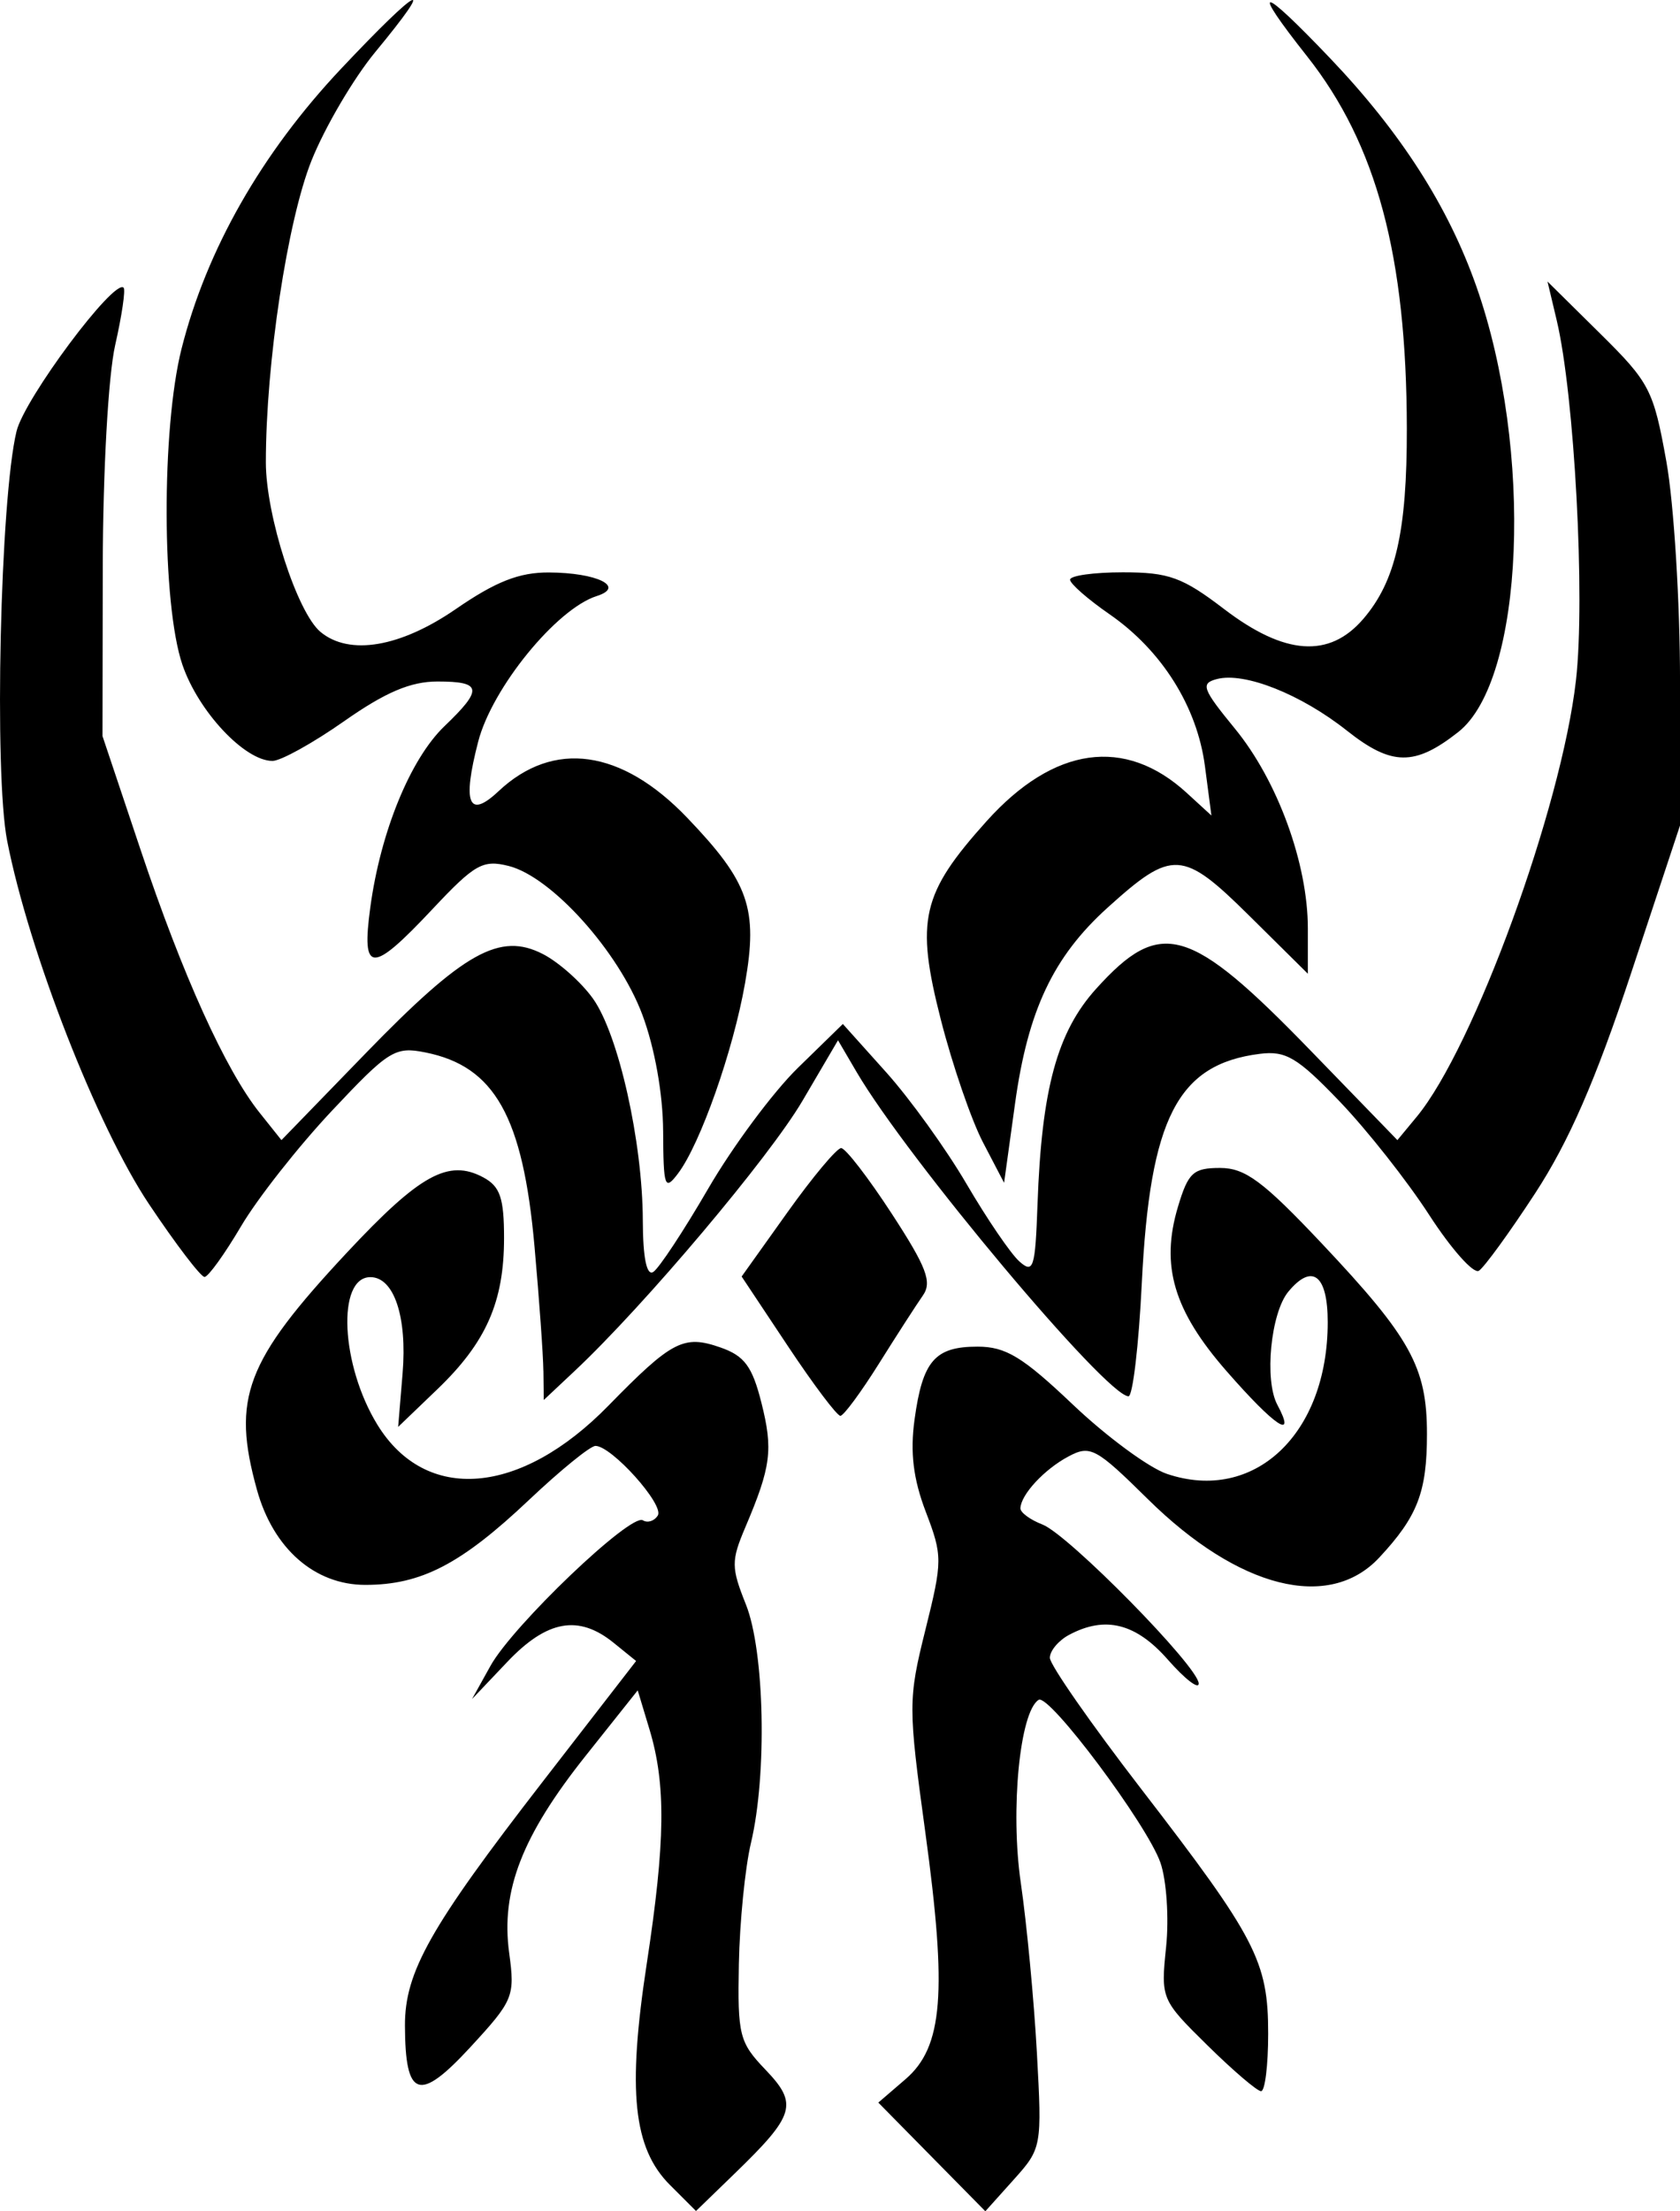 <?xml version="1.0" encoding="UTF-8" standalone="no"?>
<!-- Created with Inkscape (http://www.inkscape.org/) -->

<svg
   xmlns:dc="http://purl.org/dc/elements/1.1/"
   xmlns:cc="http://creativecommons.org/ns#"
   xmlns:rdf="http://www.w3.org/1999/02/22-rdf-syntax-ns#"
   xmlns:svg="http://www.w3.org/2000/svg"
   xmlns="http://www.w3.org/2000/svg"
   xmlns:sodipodi="http://sodipodi.sourceforge.net/DTD/sodipodi-0.dtd"
   xmlns:inkscape="http://www.inkscape.org/namespaces/inkscape"
   version="1.1"
   id="svg19604"
   width="169.291"
   height="222.745"
   viewBox="0 0 169.291 222.745"
   sodipodi:docname="Kalak.svg"
   inkscape:version="0.92.3 (2405546, 2018-03-11)">
  <defs
     id="defs19608" />
  <sodipodi:namedview
     pagecolor="#ffffff"
     bordercolor="#666666"
     borderopacity="1"
     objecttolerance="10"
     gridtolerance="10"
     guidetolerance="10"
     inkscape:pageopacity="0"
     inkscape:pageshadow="2"
     inkscape:window-width="640"
     inkscape:window-height="480"
     id="namedview19606"
     showgrid="false"
     inkscape:zoom="1.01548"
     inkscape:cx="27.581115"
     inkscape:cy="130.40911"
     inkscape:window-x="3197"
     inkscape:window-y="502"
     inkscape:window-maximized="0"
     inkscape:current-layer="svg19604" />
  <path
     style="fill:#000000"
     d="m 67.51,220.097 c -3.699,-3.699 -4.303,-9.448 -2.34,-22.28 1.881,-12.295 1.949,-18.067 0.279,-23.605 l -1.188,-3.938 -5.247,6.593 c -6.41,8.056 -8.558,13.591 -7.706,19.858 0.596,4.385 0.432,4.782 -3.92,9.5 -5.152,5.585 -6.555,5.123 -6.582,-2.169 -0.02,-5.41 2.531,-9.928 13.889,-24.595 l 9.404,-12.144 -2.265,-1.834 c -3.531,-2.86 -6.712,-2.29 -10.707,1.916 l -3.561,3.75 1.862,-3.349 c 2.263,-4.071 14.138,-15.407 15.353,-14.656 0.479,0.296 1.157,0.076 1.506,-0.489 0.665,-1.076 -4.654,-7.005 -6.284,-7.005 -0.518,0 -3.531,2.449 -6.697,5.443 -6.846,6.473 -10.862,8.557 -16.493,8.557 -5.109,0 -9.278,-3.656 -10.922,-9.579 -2.562,-9.228 -1.15,-12.953 9.055,-23.88 7.36,-7.881 10.241,-9.471 13.752,-7.591 1.695,0.907 2.093,2.07 2.093,6.117 0,6.424 -1.801,10.506 -6.719,15.225 l -3.952,3.793 0.448,-5.399 c 0.472,-5.687 -0.868,-9.686 -3.244,-9.686 -3.407,0 -2.987,8.861 0.704,14.865 4.878,7.934 14.409,7.154 23.267,-1.905 6.413,-6.559 7.59,-7.171 11.294,-5.88 2.428,0.846 3.212,1.903 4.137,5.575 1.193,4.736 0.973,6.435 -1.622,12.544 -1.435,3.378 -1.43,4.053 0.058,7.77 1.885,4.712 2.149,17.142 0.509,24.031 -0.589,2.475 -1.137,7.962 -1.217,12.193 -0.137,7.179 0.043,7.89 2.685,10.648 3.307,3.452 2.979,4.558 -3.097,10.444 l -3.907,3.785 -2.624,-2.624 z m 26.388,-2.825 -5.392,-5.473 2.741,-2.357 c 3.773,-3.246 4.211,-8.695 1.996,-24.863 -1.735,-12.666 -1.735,-13.403 0.008,-20.4 1.733,-6.959 1.735,-7.452 0.038,-11.894 -1.261,-3.301 -1.587,-5.972 -1.133,-9.283 0.811,-5.92 2.046,-7.351 6.344,-7.351 2.856,0 4.547,1.028 9.628,5.853 3.39,3.219 7.648,6.354 9.463,6.965 8.8,2.966 16.201,-4.016 16.201,-15.286 0,-4.762 -1.561,-5.97 -3.967,-3.071 -1.776,2.14 -2.436,8.917 -1.11,11.395 1.957,3.657 -0.214,2.219 -5.118,-3.389 -5.333,-6.099 -6.672,-10.629 -4.894,-16.563 1.03,-3.437 1.537,-3.904 4.241,-3.904 2.529,0 4.332,1.336 10.21,7.565 9.007,9.546 10.638,12.495 10.638,19.235 0,5.856 -0.948,8.31 -4.809,12.45 -5.063,5.428 -14.183,3.123 -23.32,-5.894 -5.231,-5.162 -5.797,-5.466 -8,-4.292 -2.428,1.293 -4.782,3.829 -4.839,5.211 -0.018,0.426 0.981,1.165 2.218,1.641 2.63,1.013 15.75,14.359 15.75,16.022 0,0.623 -1.397,-0.459 -3.104,-2.403 -3.226,-3.674 -6.318,-4.45 -9.962,-2.5 -1.064,0.569 -1.934,1.608 -1.934,2.309 0,0.701 4.143,6.647 9.207,13.215 11.576,15.014 12.793,17.357 12.793,24.652 0,3.184 -0.322,5.789 -0.716,5.789 -0.394,0 -2.83,-2.083 -5.415,-4.628 -4.653,-4.583 -4.694,-4.68 -4.154,-9.907 0.3,-2.903 0.042,-6.721 -0.573,-8.485 -1.34,-3.844 -11.219,-17.051 -12.269,-16.402 -1.901,1.175 -2.871,11.095 -1.803,18.422 0.601,4.125 1.331,11.825 1.622,17.11 0.522,9.491 0.493,9.65 -2.332,12.798 l -2.861,3.187 z m -14.489,-81.653 -4.675,-7.031 4.616,-6.469 c 2.539,-3.558 4.974,-6.469 5.411,-6.469 0.437,0 2.73,2.97 5.094,6.599 3.518,5.4 4.089,6.899 3.141,8.25 -0.637,0.908 -2.632,4 -4.432,6.872 -1.8,2.872 -3.545,5.234 -3.877,5.25 -0.332,0.016 -2.707,-3.136 -5.279,-7.003 z m -24.654,2.468 c -0.02,-1.615 -0.422,-7.254 -0.894,-12.531 -1.17,-13.086 -4.016,-18.145 -10.989,-19.54 -3.069,-0.614 -3.696,-0.223 -9.434,5.882 -3.381,3.597 -7.497,8.829 -9.147,11.626 -1.65,2.797 -3.305,5.095 -3.678,5.106 -0.373,0.011 -2.889,-3.286 -5.592,-7.327 C 9.789,113.481 2.93,95.928 0.725,84.72 c -1.337,-6.796 -0.707,-34.464 0.94,-41.275 0.798,-3.3 9.837,-15.418 10.79,-14.465 0.208,0.208 -0.173,2.807 -0.847,5.774 -0.699,3.081 -1.237,12.691 -1.252,22.396 l -0.027,17 3.853,11.5 c 4.215,12.58 8.537,22.122 11.969,26.426 l 2.21,2.771 8.466,-8.725 c 9.931,-10.234 13.548,-12.257 17.9,-10.007 1.599,0.827 3.864,2.846 5.033,4.487 2.568,3.606 4.992,14.412 5.016,22.356 0.011,3.737 0.386,5.581 1.05,5.171 0.568,-0.351 3.058,-4.123 5.533,-8.383 2.475,-4.26 6.542,-9.736 9.037,-12.171 l 4.537,-4.426 4.366,4.865 c 2.401,2.676 6.045,7.737 8.098,11.247 2.053,3.51 4.444,7.019 5.315,7.798 1.426,1.276 1.608,0.707 1.837,-5.747 0.414,-11.621 1.976,-17.36 5.914,-21.718 6.49,-7.184 9.406,-6.343 21.591,6.221 l 8.76,9.032 1.944,-2.349 c 5.767,-6.967 14.585,-31.124 16.05,-43.97 0.946,-8.295 -0.148,-28.712 -1.943,-36.273 l -0.925,-3.894 5.301,5.236 c 4.997,4.935 5.38,5.675 6.677,12.894 0.757,4.212 1.376,14.183 1.376,22.158 v 14.5 l -4.943,14.918 c -3.563,10.751 -6.258,16.932 -9.652,22.13 -2.59,3.967 -5.146,7.483 -5.68,7.813 -0.534,0.33 -2.786,-2.203 -5.004,-5.63 -2.218,-3.427 -6.274,-8.567 -9.014,-11.422 -4.261,-4.441 -5.427,-5.135 -8.064,-4.801 -8.271,1.047 -11.06,6.466 -11.878,23.083 -0.309,6.275 -0.913,11.41 -1.341,11.41 -2.218,0 -22.274,-23.914 -27.41,-32.681 l -1.863,-3.181 -3.575,6.09 c -3.349,5.704 -15.915,20.604 -22.948,27.21 l -3.127,2.937 -0.036,-2.937 z m 12.067,-24.15 c -0.019,-3.753 -0.848,-8.393 -2.093,-11.721 -2.383,-6.369 -9.155,-13.902 -13.471,-14.985 -2.602,-0.653 -3.414,-0.193 -7.675,4.344 -6.153,6.553 -7.177,6.525 -6.268,-0.175 1.033,-7.617 4.042,-14.961 7.478,-18.253 3.9,-3.736 3.78,-4.497 -0.709,-4.497 -2.707,0 -5.244,1.078 -9.409,4 -3.136,2.2 -6.384,4 -7.217,4 -2.802,0 -7.477,-4.991 -9.078,-9.692 -2.081,-6.109 -2.126,-23.767 -0.081,-31.848 2.526,-9.978 8.06,-19.686 16.067,-28.182 7.978,-8.465 9.78,-9.346 3.451,-1.687 -2.185,2.645 -5.077,7.565 -6.426,10.933 -2.431,6.073 -4.601,20.408 -4.601,30.399 0,5.354 3.151,15.128 5.508,17.084 2.911,2.416 8.041,1.547 13.644,-2.312 4.01,-2.762 6.374,-3.691 9.357,-3.68 4.863,0.019 7.763,1.446 4.83,2.377 -4.052,1.286 -10.538,9.246 -11.94,14.654 -1.622,6.254 -0.973,7.842 2.047,5.005 5.529,-5.194 12.395,-4.232 19.001,2.661 6.232,6.504 7.16,9.153 5.84,16.677 -1.192,6.793 -4.504,16.194 -6.755,19.17 -1.341,1.774 -1.47,1.407 -1.499,-4.272 z m 32.226,1.126 c -1.173,-2.248 -3.081,-7.803 -4.241,-12.346 -2.565,-10.044 -1.952,-12.699 4.616,-20.004 6.772,-7.532 13.945,-8.541 20.168,-2.837 l 2.481,2.274 -0.652,-4.967 c -0.788,-6.007 -4.345,-11.665 -9.631,-15.32 -2.158,-1.492 -3.94,-3.05 -3.961,-3.463 -0.021,-0.412 2.372,-0.75 5.318,-0.75 4.637,0 6.007,0.497 10.202,3.7 6.105,4.662 10.599,4.982 14.025,0.998 3.264,-3.795 4.408,-8.796 4.391,-19.198 -0.028,-17.364 -3.044,-28.613 -10.047,-37.473 -5.801,-7.338 -4.777,-7.251 2.323,0.198 7.132,7.484 11.899,14.923 14.738,23.001 5.775,16.432 4.83,39.625 -1.83,44.863 -4.391,3.454 -6.719,3.427 -11.211,-0.131 -4.644,-3.678 -10.325,-5.934 -13.109,-5.206 -1.676,0.438 -1.479,0.981 1.821,5.007 4.292,5.238 7.341,13.591 7.341,20.114 v 4.563 l -5.884,-5.823 c -6.74,-6.67 -7.769,-6.73 -14.299,-0.83 -5.474,4.946 -8.025,10.342 -9.321,19.716 l -1.106,8 z"
     id="path19639"
     inkscape:connector-curvature="0" />
</svg>
